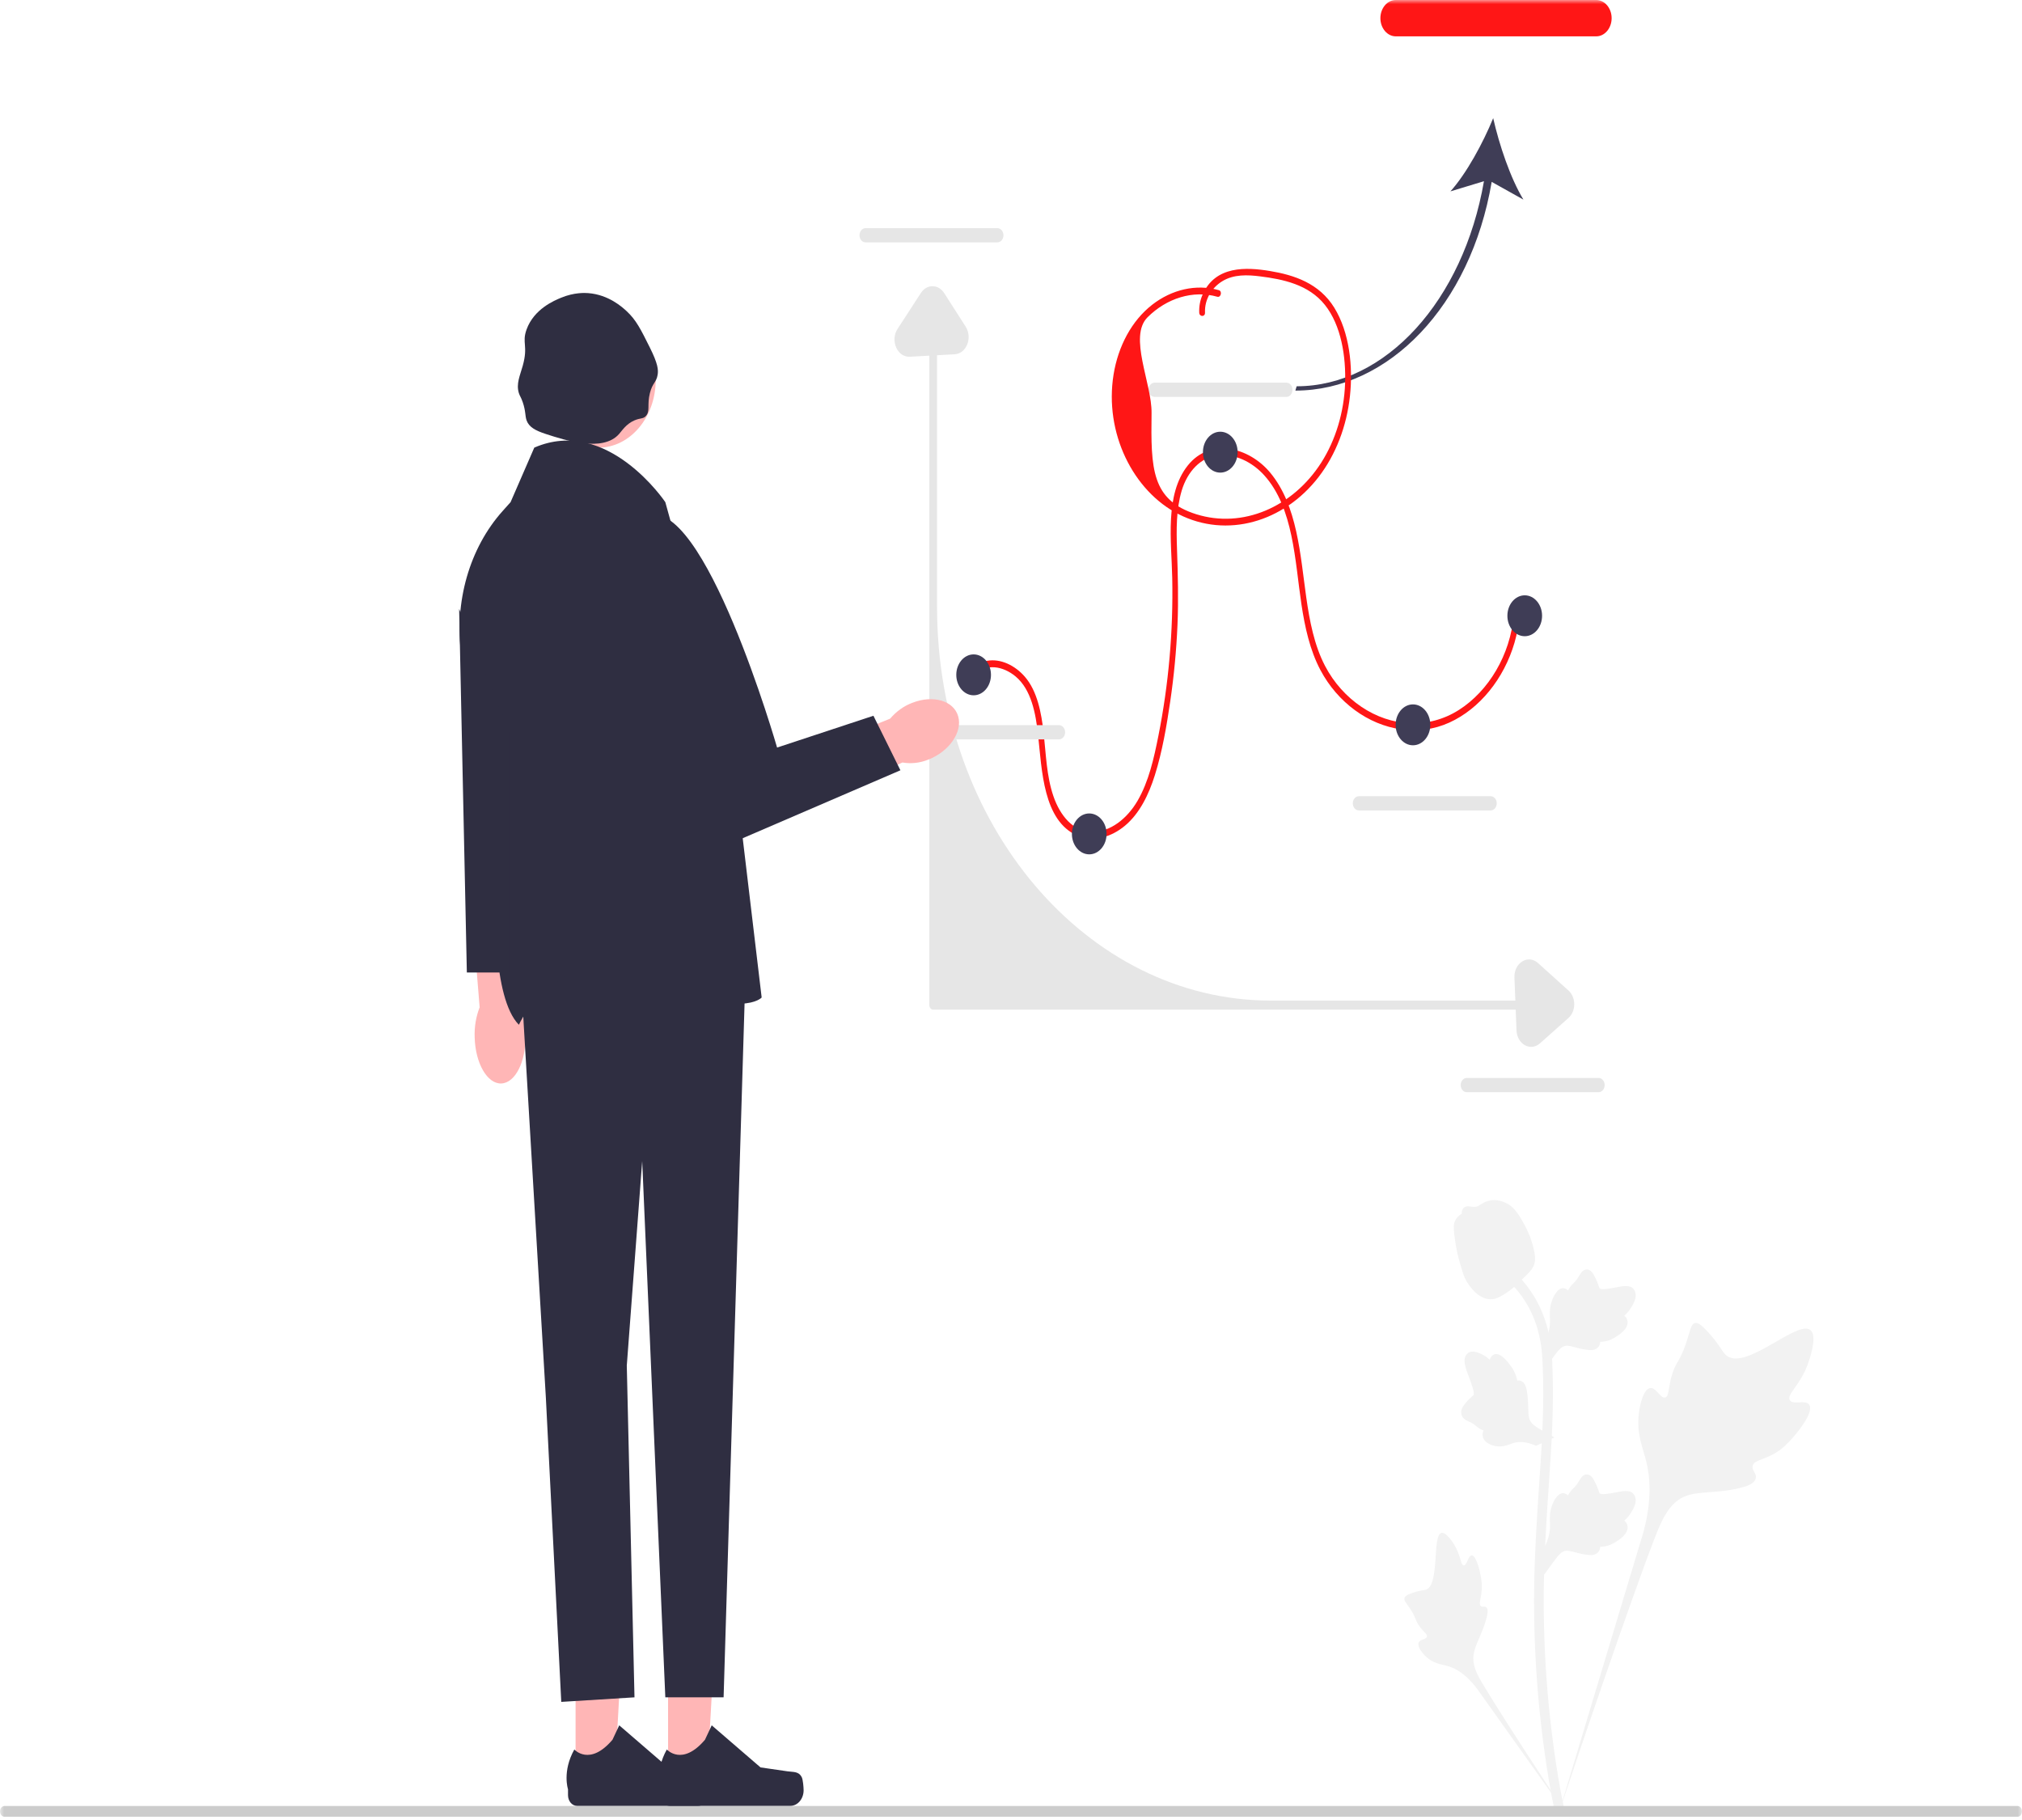 <svg width="250" height="225" viewBox="0 0 250 225" fill="none" xmlns="http://www.w3.org/2000/svg">
<g clip-path="url(#clip0_50_3895)">
<mask id="mask0_50_3895" style="mask-type:luminance" maskUnits="userSpaceOnUse" x="0" y="0" width="250" height="225">
<path d="M250 0H0V225H250V0Z" fill="white"/>
</mask>
<g mask="url(#mask0_50_3895)">
<path d="M120.44 83.632C121.808 81.856 124.066 82.374 125.569 83.628C127.503 85.241 128.056 88.188 128.341 90.799C128.824 95.22 128.967 101.469 133.219 103.318C135.183 104.172 137.432 103.466 139.091 102.08C140.904 100.565 142.034 98.236 142.791 95.821C143.708 92.898 144.239 89.771 144.689 86.707C145.149 83.574 145.45 80.407 145.585 77.232C145.718 74.125 145.632 71.039 145.527 67.934C145.445 65.51 145.414 62.965 146.108 60.647C146.81 58.306 148.441 56.525 150.585 56.29C152.666 56.062 154.81 57.097 156.316 58.767C159.929 62.774 160.099 69.317 160.906 74.69C161.331 77.513 161.951 80.369 163.251 82.825C164.32 84.845 165.806 86.539 167.518 87.795C170.97 90.329 175.37 91.069 179.201 89.328C182.941 87.628 185.952 83.912 187.255 79.446C187.576 78.343 187.775 77.204 187.876 76.045C187.923 75.506 187.208 75.51 187.161 76.045C186.733 80.971 184.051 85.433 180.375 87.77C176.593 90.174 172.013 89.869 168.318 87.377C166.501 86.151 164.921 84.423 163.823 82.315C162.492 79.759 161.921 76.779 161.506 73.853C160.757 68.57 160.417 62.503 157.059 58.446C154.454 55.3 149.661 54.037 146.861 57.542C143.979 61.15 144.843 66.963 144.935 71.443C145.07 78.004 144.496 84.58 143.224 90.969C142.671 93.75 142.034 96.618 140.645 99.002C139.375 101.182 137.3 102.871 134.989 102.844C132.685 102.817 131.066 100.821 130.248 98.44C129.385 95.928 129.328 93.216 129.03 90.564C128.755 88.13 128.256 85.437 126.708 83.656C125.504 82.271 123.718 81.379 122.024 81.698C121.21 81.851 120.488 82.317 119.935 83.036C119.626 83.436 120.13 84.034 120.44 83.632Z" fill="#FF1616"/>
<path d="M223.731 173.726C223.329 172.926 221.588 173.783 221.268 173.057C220.95 172.334 222.567 171.232 223.49 168.714C223.657 168.26 224.707 165.399 223.93 164.516C222.457 162.843 215.715 169.748 213.356 167.489C212.838 166.993 212.477 166.003 210.91 164.395C210.286 163.756 209.909 163.467 209.544 163.575C209.027 163.727 208.986 164.544 208.431 166.15C207.598 168.559 207.106 168.413 206.621 170.335C206.261 171.762 206.343 172.591 205.92 172.752C205.32 172.981 204.768 171.468 204.008 171.603C203.233 171.742 202.764 173.504 202.616 174.823C202.338 177.298 203.109 178.931 203.537 180.649C204.001 182.516 204.277 185.354 203.204 189.373L192.589 224.635C194.933 217.399 201.718 197.564 204.569 190.193C205.392 188.065 206.301 185.907 208.167 185.055C209.964 184.235 212.431 184.725 215.577 183.831C215.944 183.727 216.964 183.421 217.092 182.714C217.198 182.13 216.598 181.803 216.691 181.256C216.814 180.522 217.993 180.513 219.442 179.666C220.464 179.068 221.101 178.358 221.648 177.747C221.813 177.563 224.267 174.791 223.731 173.726Z" fill="#F2F2F2"/>
<path d="M181.969 192.29C181.52 192.292 181.374 193.546 180.98 193.522C180.587 193.498 180.595 192.244 179.813 190.983C179.672 190.755 178.784 189.322 178.193 189.517C177.071 189.887 178 195.781 176.379 196.494C176.023 196.65 175.507 196.574 174.386 197.017C173.94 197.193 173.711 197.328 173.65 197.57C173.564 197.914 173.892 198.173 174.401 198.958C175.163 200.135 174.961 200.378 175.621 201.213C176.111 201.833 176.48 202.024 176.425 202.316C176.347 202.729 175.558 202.612 175.395 203.091C175.229 203.579 175.827 204.359 176.333 204.825C177.283 205.7 178.186 205.725 179.024 205.973C179.935 206.243 181.196 206.903 182.56 208.683L194.176 225C191.84 221.556 185.541 211.906 183.295 208.13C182.647 207.039 182.011 205.891 182.194 204.565C182.371 203.289 183.287 202.002 183.823 199.924C183.885 199.681 184.052 199.003 183.795 198.725C183.582 198.495 183.273 198.748 183.072 198.537C182.802 198.253 183.139 197.568 183.204 196.485C183.25 195.721 183.138 195.148 183.042 194.655C183.013 194.506 182.567 192.287 181.969 192.29Z" fill="#F2F2F2"/>
<path d="M190.927 194.661L190.656 191.813L190.78 191.597C191.352 190.599 191.644 189.624 191.647 188.699C191.648 188.552 191.642 188.405 191.636 188.255C191.613 187.661 191.584 186.923 191.91 186.062C192.093 185.582 192.607 184.471 193.38 184.609C193.589 184.643 193.746 184.756 193.866 184.888C193.883 184.855 193.901 184.822 193.92 184.786C194.161 184.353 194.352 184.168 194.535 183.989C194.677 183.851 194.822 183.71 195.051 183.374C195.151 183.227 195.229 183.098 195.295 182.989C195.495 182.661 195.756 182.269 196.217 182.276C196.709 182.303 196.967 182.783 197.138 183.101C197.442 183.667 197.581 184.075 197.672 184.346C197.705 184.445 197.743 184.557 197.763 184.591C197.921 184.866 199.21 184.609 199.696 184.515C200.787 184.301 201.731 184.115 202.12 184.926C202.398 185.507 202.191 186.274 201.486 187.268C201.266 187.577 201.032 187.812 200.825 187.997C200.997 188.118 201.151 188.303 201.213 188.595C201.36 189.285 200.857 189.976 199.718 190.653C199.435 190.822 199.055 191.047 198.521 191.156C198.27 191.207 198.044 191.219 197.85 191.226C197.846 191.358 197.82 191.501 197.751 191.648C197.551 192.081 197.135 192.288 196.508 192.238C195.818 192.195 195.249 192.04 194.748 191.904C194.31 191.786 193.933 191.685 193.636 191.709C193.087 191.761 192.664 192.279 192.167 192.952L190.927 194.661Z" fill="#F2F2F2"/>
<path d="M192.182 177.707L189.915 178.738L189.706 178.652C188.742 178.253 187.868 178.168 187.108 178.398C186.988 178.435 186.868 178.479 186.747 178.524C186.266 178.701 185.667 178.921 184.878 178.767C184.438 178.68 183.397 178.375 183.313 177.459C183.289 177.213 183.341 177.005 183.419 176.835C183.388 176.823 183.356 176.811 183.322 176.798C182.905 176.633 182.705 176.463 182.512 176.299C182.363 176.173 182.21 176.042 181.877 175.867C181.73 175.79 181.605 175.734 181.499 175.686C181.179 175.541 180.791 175.343 180.68 174.816C180.577 174.247 180.906 173.832 181.123 173.556C181.51 173.065 181.81 172.804 182.009 172.631C182.082 172.568 182.164 172.496 182.187 172.466C182.372 172.215 181.835 170.81 181.635 170.28C181.182 169.09 180.79 168.061 181.357 167.411C181.762 166.946 182.444 166.988 183.439 167.54C183.748 167.712 184 167.919 184.204 168.109C184.26 167.883 184.373 167.66 184.596 167.515C185.125 167.172 185.82 167.571 186.664 168.698C186.875 168.977 187.156 169.354 187.381 169.935C187.486 170.209 187.554 170.464 187.608 170.683C187.718 170.654 187.842 170.648 187.98 170.688C188.386 170.806 188.66 171.229 188.779 171.957C188.919 172.755 188.936 173.443 188.951 174.049C188.965 174.579 188.979 175.034 189.073 175.366C189.255 175.979 189.788 176.33 190.465 176.726L192.182 177.707Z" fill="#F2F2F2"/>
<path d="M190.927 169.319L190.656 166.472L190.78 166.256C191.352 165.258 191.644 164.283 191.647 163.358C191.648 163.21 191.642 163.063 191.636 162.913C191.613 162.32 191.584 161.581 191.91 160.721C192.093 160.241 192.607 159.13 193.38 159.267C193.589 159.302 193.746 159.414 193.866 159.546C193.883 159.513 193.901 159.48 193.92 159.445C194.161 159.012 194.352 158.826 194.535 158.647C194.677 158.51 194.822 158.368 195.051 158.033C195.151 157.886 195.229 157.756 195.295 157.648C195.495 157.319 195.756 156.927 196.217 156.934C196.709 156.962 196.967 157.441 197.138 157.759C197.442 158.326 197.581 158.734 197.672 159.005C197.705 159.104 197.743 159.215 197.763 159.249C197.921 159.524 199.21 159.267 199.696 159.174C200.787 158.959 201.731 158.774 202.12 159.585C202.398 160.165 202.191 160.932 201.486 161.926C201.266 162.236 201.032 162.471 200.825 162.655C200.997 162.776 201.151 162.962 201.213 163.253C201.36 163.943 200.857 164.635 199.718 165.311C199.435 165.48 199.055 165.706 198.521 165.814C198.27 165.865 198.044 165.878 197.85 165.885C197.846 166.017 197.82 166.16 197.751 166.307C197.551 166.74 197.135 166.946 196.508 166.896C195.818 166.854 195.249 166.698 194.748 166.562C194.31 166.444 193.933 166.344 193.636 166.367C193.087 166.419 192.664 166.938 192.167 167.61L190.927 169.319Z" fill="#F2F2F2"/>
<path d="M193.398 224.589L192.892 224.215L192.302 224.294C192.292 224.23 192.26 224.081 192.212 223.849C191.948 222.576 191.143 218.701 190.471 212.6C190.002 208.34 189.737 203.961 189.682 199.583C189.627 195.197 189.803 191.876 189.944 189.208C190.051 187.195 190.181 185.278 190.308 183.411C190.646 178.423 190.965 173.712 190.727 168.495C190.675 167.331 190.565 164.907 189.364 162.328C188.667 160.832 187.707 159.504 186.511 158.382L187.255 157.279C188.576 158.519 189.637 159.991 190.411 161.651C191.743 164.511 191.863 167.152 191.92 168.421C192.162 173.73 191.839 178.487 191.498 183.523C191.372 185.383 191.242 187.291 191.136 189.296C190.996 191.94 190.822 195.231 190.876 199.561C190.93 203.887 191.192 208.213 191.655 212.418C192.318 218.443 193.112 222.26 193.372 223.513C193.511 224.183 193.54 224.323 193.398 224.589Z" fill="#F2F2F2"/>
<path d="M184.321 160.619C184.272 160.619 184.223 160.618 184.172 160.613C183.156 160.549 182.214 159.831 181.373 158.481C180.979 157.846 180.777 157.121 180.375 155.676C180.313 155.454 180.01 154.323 179.825 152.768C179.705 151.752 179.72 151.328 179.891 150.952C180.08 150.534 180.387 150.243 180.732 150.046C180.717 149.911 180.729 149.773 180.779 149.631C180.982 149.044 181.523 149.121 181.816 149.158C181.964 149.18 182.149 149.209 182.348 149.197C182.662 149.179 182.83 149.069 183.086 148.904C183.33 148.746 183.634 148.549 184.084 148.44C184.973 148.222 185.718 148.519 185.963 148.616C187.254 149.124 187.891 150.307 188.628 151.678C188.775 151.953 189.279 152.954 189.612 154.326C189.852 155.316 189.819 155.756 189.746 156.083C189.599 156.756 189.252 157.14 188.371 157.99C187.451 158.88 186.99 159.325 186.593 159.596C185.67 160.224 185.091 160.619 184.321 160.619Z" fill="#F2F2F2"/>
<path d="M159.057 49.066H142.751C142.34 49.066 142.006 48.672 142.006 48.187C142.006 47.702 142.34 47.308 142.751 47.308H159.057C159.468 47.308 159.803 47.702 159.803 48.187C159.803 48.672 159.468 49.066 159.057 49.066Z" fill="#E6E6E6"/>
<path d="M184.311 100.191H168.006C167.594 100.191 167.26 99.796 167.26 99.311C167.26 98.827 167.594 98.433 168.006 98.433H184.311C184.722 98.433 185.057 98.827 185.057 99.311C185.057 99.796 184.722 100.191 184.311 100.191Z" fill="#E6E6E6"/>
<path d="M197.653 135.023H181.347C180.936 135.023 180.602 134.628 180.602 134.144C180.602 133.659 180.936 133.265 181.347 133.265H197.653C198.064 133.265 198.398 133.659 198.398 134.144C198.398 134.628 198.064 135.023 197.653 135.023Z" fill="#E6E6E6"/>
<path d="M123.321 29.965H107.015C106.604 29.965 106.269 29.57 106.269 29.085C106.269 28.601 106.604 28.206 107.015 28.206H123.321C123.732 28.206 124.066 28.601 124.066 29.085C124.066 29.57 123.732 29.965 123.321 29.965Z" fill="#E6E6E6"/>
<path d="M0 223.934C0 224.305 0.253 224.603 0.567 224.603H249.433C249.747 224.603 250 224.305 250 223.934C250 223.564 249.747 223.266 249.433 223.266H0.567C0.253 223.266 0 223.564 0 223.934Z" fill="#CCCCCC"/>
<path d="M189.285 124.823H115.381C115.118 124.823 114.905 124.571 114.905 124.261V41.113C114.905 40.803 115.118 40.551 115.381 40.551C115.644 40.551 115.858 40.803 115.858 41.113V75.04C115.858 101.914 134.335 123.699 157.127 123.699H189.285C189.548 123.699 189.761 123.95 189.761 124.261C189.761 124.572 189.548 124.823 189.285 124.823Z" fill="#E6E6E6"/>
<path d="M130.944 91.406H114.639C114.228 91.406 113.893 91.011 113.893 90.527C113.893 90.042 114.228 89.648 114.639 89.648H130.944C131.355 89.648 131.69 90.042 131.69 90.527C131.69 91.011 131.355 91.406 130.944 91.406Z" fill="#E6E6E6"/>
<path d="M114.777 93.907C117.363 92.9 119.018 90.511 118.474 88.571C117.931 86.63 115.394 85.874 112.807 86.882C111.769 87.268 110.824 87.941 110.052 88.846L99.141 93.275L101.013 99.268L111.571 94.265C112.649 94.449 113.748 94.327 114.777 93.907Z" fill="#FFB6B6"/>
<path d="M58.688 128.255C58.776 131.464 60.252 134.012 61.984 133.946C63.717 133.879 65.049 131.224 64.96 128.013C64.94 126.73 64.659 125.472 64.141 124.343L63.621 110.75L58.217 111.174L59.303 124.529C58.848 125.695 58.638 126.973 58.688 128.255Z" fill="#FFB6B6"/>
<path d="M71.165 219.843L75.989 219.842L77.225 197.757L71.164 197.903L71.165 219.843Z" fill="#FFB6B6"/>
<path d="M87.694 219.714C87.844 220.012 87.923 220.975 87.923 221.321C87.923 222.388 87.19 223.252 86.286 223.252H71.346C70.729 223.252 70.229 222.662 70.229 221.935V221.202C70.229 221.202 69.49 218.997 71.011 216.281C71.011 216.281 72.903 218.408 75.728 215.076L76.562 213.296L82.594 218.498L85.937 218.983C86.669 219.089 87.317 218.966 87.694 219.714Z" fill="#2F2E41"/>
<path d="M82.601 219.843L87.425 219.842L88.661 197.757L82.6 197.903L82.601 219.843Z" fill="#FFB6B6"/>
<path d="M99.13 219.714C99.28 220.012 99.359 220.975 99.359 221.321C99.359 222.388 98.626 223.252 97.722 223.252H82.782C82.165 223.252 81.665 222.662 81.665 221.935V221.202C81.665 221.202 80.926 218.997 82.447 216.281C82.447 216.281 84.338 218.408 87.164 215.076L87.998 213.296L94.03 218.498L97.373 218.983C98.105 219.089 98.753 218.966 99.13 219.714Z" fill="#2F2E41"/>
<path d="M73.972 55.347C77.892 55.347 81.069 51.6 81.069 46.98C81.069 42.358 77.892 38.612 73.972 38.612C70.053 38.612 66.876 42.358 66.876 46.98C66.876 51.6 70.053 55.347 73.972 55.347Z" fill="#FFB6B6"/>
<path d="M64.154 116.575L67.489 172.756L69.395 210.398L78.448 209.836L77.496 168.824L79.401 143.542L82.26 209.836H89.466L92.267 117.137L76.781 114.609L64.154 116.575Z" fill="#2F2E41"/>
<path d="M76.542 53.653C74.524 55.944 69.859 54.425 67.489 53.653C66.184 53.228 65.397 52.79 65.106 51.968C64.905 51.396 65.019 50.853 64.63 49.72C64.402 49.057 64.282 49.007 64.153 48.597C63.796 47.453 64.293 46.434 64.63 45.226C65.334 42.706 64.493 42.423 65.106 40.731C66.028 38.188 68.535 37.153 69.395 36.799C71 36.136 72.338 36.206 72.73 36.237C75.244 36.432 76.925 37.953 77.495 38.484C78.652 39.561 79.219 40.7 80.354 42.979C81.342 44.961 81.414 45.722 81.307 46.349C81.145 47.306 80.677 47.309 80.354 48.597C79.987 50.058 80.405 50.793 79.878 51.406C79.522 51.82 79.191 51.648 78.448 51.968C77.427 52.408 76.922 53.222 76.542 53.653Z" fill="#2F2E41"/>
<path d="M82.26 62.08C82.26 62.08 75.113 51.406 66.059 55.338L63.127 62.08L62.148 63.173C58.038 67.76 56.127 74.451 57.044 81.034L61.295 111.519C61.295 111.519 60.818 123.317 64.154 126.688C64.154 126.688 68.918 116.014 80.354 121.07C91.79 126.126 94.172 123.317 94.172 123.317L90.361 91.294L82.26 62.08Z" fill="#2F2E41"/>
<path d="M79.878 63.765L77.496 69.945L86.549 105.901L111.326 95.227L107.991 88.485L96.079 92.418C96.079 92.418 87.025 60.956 79.878 63.765Z" fill="#2F2E41"/>
<path d="M62.962 120.227H57.721L56.768 75.283L62.962 90.451V120.227Z" fill="#2F2E41"/>
<path d="M120.38 85.957C121.564 85.957 122.524 84.825 122.524 83.429C122.524 82.032 121.564 80.9 120.38 80.9C119.195 80.9 118.235 82.032 118.235 83.429C118.235 84.825 119.195 85.957 120.38 85.957Z" fill="#3F3D56"/>
<path d="M134.674 105.62C135.858 105.62 136.818 104.488 136.818 103.092C136.818 101.696 135.858 100.564 134.674 100.564C133.49 100.564 132.53 101.696 132.53 103.092C132.53 104.488 133.49 105.62 134.674 105.62Z" fill="#3F3D56"/>
<path d="M150.875 58.428C152.059 58.428 153.019 57.297 153.019 55.9C153.019 54.504 152.059 53.372 150.875 53.372C149.691 53.372 148.731 54.504 148.731 55.9C148.731 57.297 149.691 58.428 150.875 58.428Z" fill="#3F3D56"/>
<path d="M174.699 92.137C175.884 92.137 176.844 91.005 176.844 89.609C176.844 88.213 175.884 87.081 174.699 87.081C173.515 87.081 172.555 88.213 172.555 89.609C172.555 91.005 173.515 92.137 174.699 92.137Z" fill="#3F3D56"/>
<path d="M188.518 78.653C189.702 78.653 190.662 77.522 190.662 76.125C190.662 74.729 189.702 73.597 188.518 73.597C187.334 73.597 186.374 74.729 186.374 76.125C186.374 77.522 187.334 78.653 188.518 78.653Z" fill="#3F3D56"/>
<path d="M184.433 22.486L188.354 24.676C186.746 22.03 185.36 17.896 184.618 14.607C183.362 17.671 181.336 21.42 179.332 23.659L183.476 22.402C180.922 37.16 171.317 47.754 160.317 47.754L160.161 48.287C171.651 48.287 181.825 37.84 184.433 22.486Z" fill="#3F3D56"/>
<path d="M172.578 0H197.356C198.406 0 199.262 1.008 199.262 2.247C199.262 3.486 198.406 4.494 197.356 4.494H172.578C171.527 4.494 170.672 3.486 170.672 2.247C170.672 1.008 171.527 0 172.578 0Z" fill="#FF1616"/>
<path d="M189.317 129.421C189.056 129.421 188.792 129.352 188.541 129.214C187.922 128.871 187.533 128.185 187.502 127.379L187.245 120.848C187.212 120.009 187.583 119.246 188.214 118.857C188.845 118.467 189.589 118.543 190.154 119.052L193.927 122.454C194.381 122.863 194.64 123.484 194.638 124.157C194.636 124.83 194.374 125.449 193.918 125.855L190.402 128.985C190.078 129.273 189.7 129.421 189.317 129.421Z" fill="#E6E6E6"/>
<path d="M119.763 41.658C119.763 41.966 119.705 42.277 119.587 42.573C119.297 43.303 118.715 43.761 118.032 43.798L112.492 44.101C111.781 44.14 111.134 43.702 110.803 42.958C110.473 42.215 110.537 41.338 110.969 40.671L113.855 36.223C114.201 35.688 114.728 35.382 115.298 35.384C115.87 35.386 116.394 35.696 116.739 36.233L119.393 40.379C119.638 40.761 119.763 41.206 119.763 41.658Z" fill="#E6E6E6"/>
<path d="M150.699 35.873C147.878 35.077 144.864 35.798 142.453 37.676C139.924 39.645 138.25 42.799 137.683 46.293C136.514 53.501 140.086 60.702 145.731 63.571C151.665 66.586 158.725 64.563 163.035 58.965C165.171 56.191 166.506 52.681 166.907 48.969C167.303 45.313 166.852 41.094 164.974 38.043C163.111 35.016 160.01 34 157.014 33.504C154.108 33.022 150.252 32.813 148.68 36.44C148.381 37.132 148.24 37.877 148.273 38.653C148.296 39.193 149.011 39.196 148.988 38.653C148.915 36.957 149.874 35.54 151.103 34.778C152.528 33.894 154.246 33.969 155.8 34.166C158.604 34.521 161.789 35.156 163.811 37.695C165.826 40.225 166.43 44.081 166.305 47.439C166.175 50.945 165.15 54.395 163.355 57.199C159.813 62.731 153.616 65.363 147.915 63.576C142.36 61.834 142.287 57.947 142.379 51.064C142.428 47.391 139.486 41.611 141.888 39.218C144.239 36.875 147.499 35.836 150.509 36.686C150.956 36.812 151.147 36 150.699 35.873Z" fill="#FF1616"/>
</g>
</g>
<defs>
<clipPath id="clip0_50_3895">
<rect width="250" height="225" fill="white"/>
</clipPath>
</defs>
</svg>
